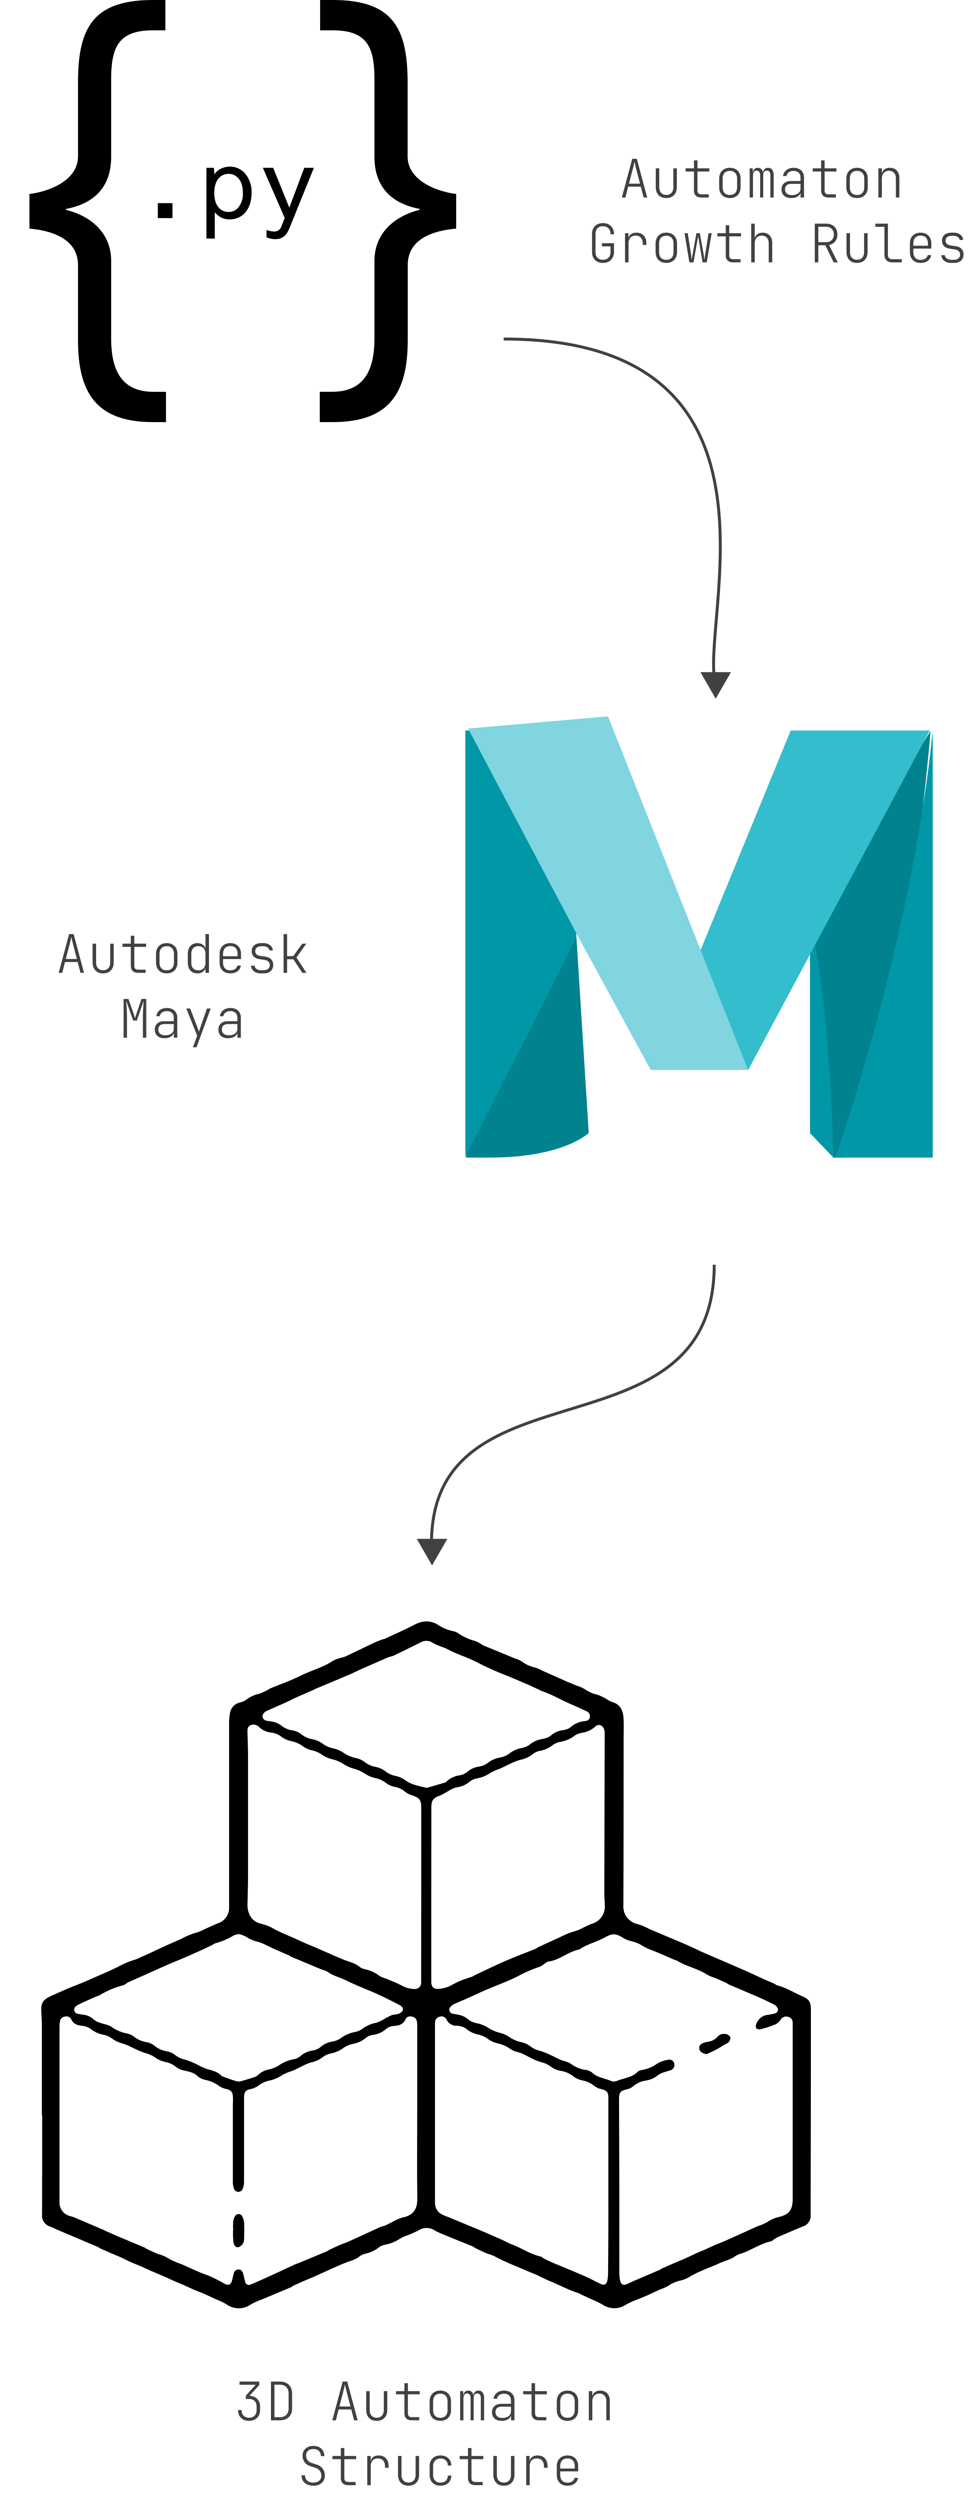 <svg width="329" height="848" viewBox="0 0 329 848" fill="none" xmlns="http://www.w3.org/2000/svg">
<path d="M286.924 294.015V392.657H282.957L275.022 384.389V313.74L286.924 294.015Z" fill="#0097A7"/>
<path d="M315.955 247.965C315.955 247.965 307.713 351.319 287.029 392.657H282.901C282.901 392.657 282.403 351.319 276.698 320.311L274.637 313.74L287.029 294.015L315.955 247.965ZM187.333 313.284H195.688V317.457L199.893 384.298C199.893 384.298 191.51 392.657 166.46 392.657H158.105L187.333 313.284Z" fill="#00838F"/>
<path d="M283.615 392.657C283.615 392.657 309.444 319.792 316.677 247.965V392.657H283.615ZM158 247.797V392.488L195.687 318.081V247.797H158Z" fill="#0097A7"/>
<path d="M254.059 362.889L315.682 247.797H268.462L221.187 362.889H254.059Z" fill="#33BDCD"/>
<path d="M158.932 247.137L206.453 243L253.974 362.91H220.92L196.122 317.415L158.932 247.137Z" fill="#80D5E0"/>
<path d="M21.132 330H19.926L23.454 316.86H25.002L28.53 330H27.324L26.37 326.328H22.068L21.132 330ZM22.338 325.302H26.1L24.84 320.496C24.576 319.452 24.372 318.564 24.228 317.832C24.12 318.408 23.91 319.296 23.598 320.496L22.338 325.302ZM35.003 330.18C33.899 330.18 33.029 329.85 32.393 329.19C31.757 328.518 31.439 327.612 31.439 326.472V320.1H32.627V326.472C32.627 327.3 32.837 327.948 33.257 328.416C33.677 328.884 34.259 329.118 35.003 329.118C35.759 329.118 36.347 328.89 36.767 328.434C37.199 327.966 37.415 327.312 37.415 326.472V320.1H38.603V326.472C38.603 327.612 38.279 328.518 37.631 329.19C36.983 329.85 36.107 330.18 35.003 330.18ZM46.894 330C46.102 330 45.49 329.796 45.058 329.388C44.626 328.968 44.41 328.374 44.41 327.606V321.18H41.566V320.1H44.41V317.4H45.598V320.1H49.612V321.18H45.598V327.606C45.598 328.482 46.03 328.92 46.894 328.92H49.432V330H46.894ZM56.607 330.18C55.503 330.18 54.621 329.85 53.961 329.19C53.301 328.53 52.971 327.636 52.971 326.508V323.592C52.971 322.464 53.301 321.57 53.961 320.91C54.621 320.25 55.503 319.92 56.607 319.92C57.711 319.92 58.593 320.25 59.253 320.91C59.913 321.57 60.243 322.464 60.243 323.592V326.508C60.243 327.636 59.913 328.53 59.253 329.19C58.593 329.85 57.711 330.18 56.607 330.18ZM56.607 329.136C57.387 329.136 57.987 328.908 58.407 328.452C58.839 327.996 59.055 327.348 59.055 326.508V323.592C59.055 322.752 58.839 322.104 58.407 321.648C57.987 321.192 57.387 320.964 56.607 320.964C55.827 320.964 55.221 321.192 54.789 321.648C54.369 322.104 54.159 322.752 54.159 323.592V326.508C54.159 327.348 54.369 327.996 54.789 328.452C55.221 328.908 55.827 329.136 56.607 329.136ZM69.758 316.86H70.946V330H69.758V328.434H69.74C69.572 328.974 69.248 329.4 68.768 329.712C68.288 330.024 67.706 330.18 67.022 330.18C66.038 330.18 65.246 329.856 64.646 329.208C64.058 328.548 63.764 327.666 63.764 326.562V323.556C63.764 322.452 64.058 321.57 64.646 320.91C65.234 320.25 66.026 319.92 67.022 319.92C67.706 319.92 68.288 320.076 68.768 320.388C69.248 320.7 69.572 321.126 69.74 321.666H69.776L69.758 319.632V316.86ZM67.364 329.154C68.108 329.154 68.69 328.926 69.11 328.47C69.542 328.002 69.758 327.354 69.758 326.526V323.592C69.758 322.764 69.548 322.116 69.128 321.648C68.708 321.18 68.114 320.946 67.346 320.946C66.602 320.946 66.014 321.18 65.582 321.648C65.162 322.104 64.952 322.752 64.952 323.592V326.526C64.952 327.354 65.162 328.002 65.582 328.47C66.014 328.926 66.608 329.154 67.364 329.154ZM81.829 325.32H75.727V326.508C75.727 327.348 75.943 328.002 76.375 328.47C76.807 328.926 77.419 329.154 78.211 329.154C78.847 329.154 79.369 329.016 79.777 328.74C80.197 328.452 80.473 328.05 80.605 327.534H81.793C81.649 328.35 81.259 328.998 80.623 329.478C79.987 329.946 79.183 330.18 78.211 330.18C77.083 330.18 76.189 329.85 75.529 329.19C74.881 328.518 74.557 327.624 74.557 326.508V323.592C74.557 322.476 74.881 321.588 75.529 320.928C76.189 320.256 77.083 319.92 78.211 319.92C79.327 319.92 80.209 320.256 80.857 320.928C81.505 321.588 81.829 322.476 81.829 323.592V325.32ZM75.727 324.366H80.659V323.592C80.659 322.752 80.449 322.098 80.029 321.63C79.609 321.162 79.003 320.928 78.211 320.928C77.407 320.928 76.789 321.162 76.357 321.63C75.937 322.098 75.727 322.752 75.727 323.592V324.366ZM88.518 330.18C87.582 330.18 86.814 329.94 86.214 329.46C85.626 328.98 85.29 328.35 85.206 327.57H86.394C86.478 328.026 86.712 328.398 87.096 328.686C87.48 328.974 87.954 329.118 88.518 329.118H89.544C90.18 329.118 90.678 328.962 91.038 328.65C91.41 328.338 91.596 327.924 91.596 327.408C91.596 326.928 91.446 326.532 91.146 326.22C90.846 325.908 90.432 325.71 89.904 325.626L88.212 325.374C86.376 325.098 85.458 324.192 85.458 322.656C85.458 321.804 85.74 321.138 86.304 320.658C86.88 320.166 87.678 319.92 88.698 319.92H89.418C90.33 319.92 91.074 320.142 91.65 320.586C92.226 321.03 92.562 321.63 92.658 322.386H91.47C91.398 321.966 91.176 321.63 90.804 321.378C90.444 321.114 89.982 320.982 89.418 320.982H88.698C88.05 320.982 87.546 321.132 87.186 321.432C86.838 321.72 86.664 322.128 86.664 322.656C86.664 323.112 86.808 323.472 87.096 323.736C87.384 323.988 87.816 324.162 88.392 324.258L90.048 324.492C90.936 324.624 91.608 324.93 92.064 325.41C92.532 325.89 92.766 326.52 92.766 327.3C92.766 328.188 92.484 328.89 91.92 329.406C91.356 329.922 90.564 330.18 89.544 330.18H88.518ZM97.475 330H96.287V316.86H97.475V324.33H99.581L102.605 320.1H103.991L100.661 324.798L104.045 330H102.641L99.599 325.392H97.475V330ZM41.962 352V338.86H43.618L45.274 343.576L45.85 345.376C46.042 344.74 46.234 344.14 46.426 343.576L48.028 338.86H49.666V352H48.514V345.34C48.514 343.612 48.604 341.65 48.784 339.454L46.462 346.186H45.202L42.844 339.454C43.024 341.602 43.114 343.564 43.114 345.34V352H41.962ZM56.661 341.92C57.753 341.92 58.611 342.22 59.235 342.82C59.871 343.408 60.189 344.212 60.189 345.232V352H59.019V350.38C58.863 350.932 58.503 351.37 57.939 351.694C57.375 352.018 56.679 352.18 55.851 352.18C54.831 352.18 54.027 351.922 53.439 351.406C52.851 350.878 52.557 350.17 52.557 349.282C52.557 348.394 52.839 347.692 53.403 347.176C53.979 346.66 54.759 346.402 55.743 346.402H59.001V345.25C59.001 344.53 58.791 343.972 58.371 343.576C57.963 343.18 57.387 342.982 56.643 342.982C55.983 342.982 55.437 343.138 55.005 343.45C54.573 343.762 54.321 344.182 54.249 344.71H53.061C53.193 343.858 53.577 343.18 54.213 342.676C54.861 342.172 55.677 341.92 56.661 341.92ZM56.067 351.19C56.955 351.19 57.663 350.992 58.191 350.596C58.731 350.2 59.001 349.672 59.001 349.012V347.374H55.743C55.119 347.374 54.627 347.542 54.267 347.878C53.919 348.202 53.745 348.652 53.745 349.228C53.745 349.828 53.955 350.308 54.375 350.668C54.795 351.016 55.359 351.19 56.067 351.19ZM65.492 355.24L66.95 351.334L63.26 342.1H64.574L66.968 348.328C67.148 348.82 67.34 349.366 67.544 349.966C67.736 349.354 67.916 348.808 68.084 348.328L70.262 342.1H71.54L66.734 355.24H65.492ZM78.247 341.92C79.339 341.92 80.197 342.22 80.821 342.82C81.457 343.408 81.775 344.212 81.775 345.232V352H80.605V350.38C80.449 350.932 80.089 351.37 79.525 351.694C78.961 352.018 78.265 352.18 77.437 352.18C76.417 352.18 75.613 351.922 75.025 351.406C74.437 350.878 74.143 350.17 74.143 349.282C74.143 348.394 74.425 347.692 74.989 347.176C75.565 346.66 76.345 346.402 77.329 346.402H80.587V345.25C80.587 344.53 80.377 343.972 79.957 343.576C79.549 343.18 78.973 342.982 78.229 342.982C77.569 342.982 77.023 343.138 76.591 343.45C76.159 343.762 75.907 344.182 75.835 344.71H74.647C74.779 343.858 75.163 343.18 75.799 342.676C76.447 342.172 77.263 341.92 78.247 341.92ZM77.653 351.19C78.541 351.19 79.249 350.992 79.777 350.596C80.317 350.2 80.587 349.672 80.587 349.012V347.374H77.329C76.705 347.374 76.213 347.542 75.853 347.878C75.505 348.202 75.331 348.652 75.331 349.228C75.331 349.828 75.541 350.308 75.961 350.668C76.381 351.016 76.945 351.19 77.653 351.19Z" fill="#414042"/>
<path d="M14.215 717.603C14.215 707.425 14.215 697.243 14.215 687.057C14.215 685.563 14.116 684.057 14.028 682.551C13.831 679.253 14.633 678.253 17.654 676.912C20.433 675.67 23.147 674.439 26.047 673.329C28.124 672.527 30.189 671.625 32.222 670.713C34.793 669.559 37.397 668.515 39.912 667.251C41.866 666.155 43.937 665.284 46.087 664.657C46.633 664.472 47.162 664.24 47.669 663.964C49.35 663.206 51.042 662.491 52.69 661.678C55.579 660.271 58.545 659.029 61.479 657.71C63.188 656.784 64.993 656.047 66.862 655.512C67.471 655.334 68.06 655.095 68.62 654.797C70.411 654.006 72.158 653.137 73.97 652.412C75.111 652.046 76.1 651.318 76.788 650.338C77.476 649.357 77.826 648.179 77.783 646.982C77.783 644.091 77.783 641.2 77.783 638.31C77.783 620.196 77.783 602.085 77.783 583.978C77.796 583.059 77.891 582.143 78.068 581.241C78.184 580.313 78.593 579.446 79.235 578.766C79.877 578.086 80.719 577.628 81.639 577.46C82.375 577.307 83.066 576.987 83.66 576.526C84.903 575.578 86.34 574.917 87.868 574.591C88.944 574.21 89.987 573.743 90.988 573.195C91.241 573.075 91.461 572.855 91.725 572.745C95.229 571.294 98.833 570.063 102.216 568.348C105.6 566.633 109.544 565.677 112.829 563.501C113.522 563.097 114.259 562.776 115.027 562.545C115.73 562.292 116.51 562.226 117.224 561.918C120.355 560.456 123.442 558.928 126.563 557.455C127.551 556.983 128.573 556.587 129.584 556.191C129.902 556.059 130.276 556.059 130.584 555.917C133.967 554.345 137.384 552.861 140.691 551.135C143.449 549.695 146.184 549.53 148.733 551.19C150.228 552.179 151.893 552.884 153.644 553.268C154.272 553.358 154.875 553.579 155.413 553.916C157.214 555.18 159.227 556.11 161.357 556.664C161.955 556.888 162.529 557.172 163.07 557.51C163.422 557.697 163.73 557.994 164.092 558.148C167.707 559.643 171.321 561.116 174.936 562.6C175.709 562.82 176.448 563.145 177.133 563.567C178.464 564.593 180.013 565.3 181.66 565.633C182.582 565.952 183.478 566.342 184.34 566.798L188.416 568.612C189.778 569.216 191.141 569.832 192.503 570.426C193.668 570.92 194.843 571.393 196.008 571.876C196.892 572.138 197.74 572.508 198.535 572.976C199.804 573.878 201.243 574.514 202.764 574.844C203.891 575.24 204.973 575.752 205.994 576.372C206.514 576.733 207.07 577.039 207.653 577.284C210.774 578.065 211.598 580.428 211.729 583.187C211.828 585.385 211.729 587.704 211.729 589.958C211.729 608.764 211.729 627.56 211.652 646.367C211.556 647.845 212.007 649.307 212.918 650.475C213.83 651.642 215.139 652.434 216.596 652.698C218.008 653.148 219.373 653.733 220.672 654.445L231.11 658.842C232.208 659.293 233.219 659.743 234.263 660.216C235.306 660.689 236.636 661.315 237.833 661.898C239.196 662.502 240.569 663.085 241.942 663.678L252.676 668.306C253.577 668.701 254.467 669.097 255.346 669.504C256.543 670.053 257.719 670.603 258.927 671.175C260.136 671.746 261.553 672.274 262.86 672.889C263.234 673.043 263.541 673.384 263.959 673.483C266.848 674.197 269.331 675.813 272.023 676.989C274.715 678.165 275.319 678.825 275.319 681.924C275.319 702.742 275.293 723.568 275.242 744.401C275.242 746.709 275.242 749.028 275.242 751.336C275.31 752.204 275.077 753.069 274.583 753.786C274.089 754.502 273.363 755.027 272.528 755.271C269.749 756.371 267.035 757.591 264.256 758.778C263.788 759.002 263.336 759.259 262.904 759.547C262.509 759.8 262.157 760.207 261.74 760.295C258.202 761.042 255.247 763.196 251.852 764.372C251.076 764.564 250.335 764.876 249.655 765.296C248.051 766.549 246.073 766.857 244.337 767.681C240.909 769.297 237.24 770.374 234.01 772.407C233.064 772.955 232.042 773.359 230.978 773.605C229.51 773.92 228.12 774.525 226.891 775.386C225.94 775.919 224.939 776.357 223.902 776.694C222.65 777.255 221.419 777.881 220.167 778.442C218.915 779.002 217.97 779.365 216.871 779.827C215.41 780.337 213.992 780.962 212.63 781.695C211.437 782.529 210.016 782.977 208.56 782.977C207.104 782.977 205.683 782.529 204.489 781.695C203.178 780.973 201.824 780.33 200.435 779.772L196.997 778.167C196.855 778.064 196.704 777.976 196.546 777.903C193.008 776.804 189.8 775.034 186.406 773.649C185.186 773.155 184.033 772.55 182.835 771.968C181.638 771.385 180.638 771.055 179.539 770.572C175.705 768.89 171.761 767.461 168.069 765.439C167.07 764.9 165.872 764.647 164.861 764.208C163.85 763.768 162.576 763.163 161.444 762.614C161.082 762.438 160.785 762.119 160.423 761.976C157.127 760.646 153.908 759.349 150.667 758.019C149.593 757.608 148.55 757.12 147.547 756.557C146.742 756.035 145.803 755.757 144.844 755.757C143.885 755.757 142.946 756.035 142.141 756.557C140.912 757.184 139.651 757.746 138.362 758.239C137.537 758.5 136.742 758.846 135.989 759.272C134.367 760.38 132.528 761.13 130.595 761.471C129.912 761.593 129.268 761.876 128.716 762.295C127.341 763.371 125.741 764.122 124.036 764.493C123.302 764.661 122.613 764.983 122.014 765.439C120.63 766.604 118.927 766.911 117.323 767.549C113.697 768.989 110.182 770.704 106.622 772.286C105.523 772.759 104.491 773.155 103.447 773.616C102.184 774.166 100.931 774.716 99.69 775.298C99.382 775.441 99.129 775.727 98.822 775.859L89.132 779.915C87.778 780.387 86.466 780.971 85.21 781.662C83.978 782.547 82.497 783.015 80.982 783C79.466 782.984 77.995 782.484 76.783 781.574C75.683 780.95 74.537 780.41 73.355 779.959C72.048 779.354 70.751 778.727 69.433 778.156C68.334 777.65 67.082 777.233 65.928 776.738C64.775 776.243 63.336 775.54 62.028 774.957C61.028 774.518 60.007 774.144 59.007 773.704C58.007 773.265 56.722 772.605 55.568 772.143C54.414 771.682 53.03 771.044 51.767 770.528C50.503 770.011 49.163 769.33 47.856 768.758C46.757 768.285 45.603 767.868 44.505 767.384C43.406 766.9 42.143 766.219 40.934 765.68C39.945 765.23 38.923 764.856 37.924 764.416C36.562 763.823 35.21 763.218 33.859 762.603C33.65 762.504 33.485 762.306 33.276 762.218L23.916 758.25C22.543 757.668 21.158 757.096 19.785 756.502C18.884 756.118 18.016 755.634 17.093 755.304C16.222 755.064 15.462 754.525 14.946 753.782C14.43 753.039 14.191 752.139 14.27 751.237C14.325 745.863 14.27 740.477 14.325 735.102V717.603H14.215ZM141.658 716.944V687.266C141.676 686.688 141.628 686.108 141.515 685.541C141.427 685.141 141.213 684.78 140.904 684.511C140.596 684.241 140.209 684.079 139.801 684.046C138.944 683.925 138.131 683.991 137.736 684.903C136.978 686.629 135.604 687.101 133.825 687.222C132.851 687.243 131.912 687.588 131.155 688.201C129.902 689.322 128.339 690.039 126.672 690.256C125.816 690.353 125.001 690.676 124.31 691.19C123.037 692.288 121.493 693.024 119.839 693.323C118.763 693.514 117.738 693.926 116.829 694.532C115.502 695.556 113.95 696.249 112.302 696.554C111.354 696.752 110.459 697.15 109.676 697.719C108.453 698.688 107.013 699.344 105.479 699.632C104.402 699.981 103.361 700.434 102.37 700.984C101.349 701.467 100.349 702.017 99.316 702.457C98.17 702.767 97.064 703.21 96.02 703.776C94.586 704.772 92.964 705.464 91.252 705.809C90.19 706.043 89.18 706.471 88.275 707.073C87.299 707.887 86.136 708.446 84.891 708.7C83.474 708.931 82.979 709.601 82.858 711.085C82.858 711.547 82.858 712.008 82.858 712.47C82.858 721.67 82.858 730.87 82.858 740.059C82.89 740.867 82.736 741.672 82.408 742.411C82.306 742.735 82.103 743.017 81.827 743.214C81.551 743.411 81.218 743.513 80.879 743.505C80.54 743.496 80.213 743.377 79.948 743.166C79.683 742.955 79.493 742.663 79.409 742.334C79.13 741.514 79.011 740.649 79.057 739.784C79.057 731.288 79.057 722.78 79.057 714.284C79.057 713.185 79.145 712.085 79.057 710.986C78.936 709.535 78.354 709.008 76.948 708.634C76.098 708.488 75.287 708.17 74.564 707.7C73.176 706.657 71.579 705.926 69.883 705.556C68.919 705.39 68.01 704.99 67.236 704.391C65.906 703.028 64.28 702.742 62.577 702.369C61.512 702.162 60.511 701.706 59.655 701.039C58.71 700.287 57.605 699.764 56.425 699.511C55.189 699.28 54.009 698.81 52.953 698.126C51.843 697.309 50.58 696.722 49.24 696.4C47.938 695.957 46.668 695.424 45.439 694.807C44.329 694.232 43.184 693.73 42.011 693.301C40.548 692.961 39.169 692.329 37.957 691.443C37.13 690.833 36.176 690.416 35.166 690.223C33.63 689.959 32.185 689.316 30.958 688.354C30.093 687.705 29.068 687.303 27.992 687.189C26.333 687.002 24.949 686.673 24.202 684.991C24.011 684.596 23.682 684.284 23.277 684.114C22.873 683.944 22.42 683.928 22.004 684.068C21.597 684.109 21.215 684.285 20.919 684.568C20.623 684.851 20.429 685.224 20.367 685.629C20.253 686.252 20.198 686.885 20.203 687.519C20.203 705.978 20.203 724.433 20.203 742.884V747.05C20.179 748.103 20.509 749.134 21.141 749.977C21.772 750.82 22.668 751.426 23.685 751.699C24.114 751.853 24.586 751.908 25.015 752.084C28.497 753.557 31.98 755.052 35.463 756.535C35.573 756.535 35.65 756.678 35.76 756.722C37.012 757.283 38.264 757.821 39.539 758.393L49.207 762.46C49.416 762.548 49.58 762.746 49.778 762.845C51.02 763.416 52.261 764.021 53.525 764.537C54.526 764.795 55.495 765.164 56.414 765.636C58.033 766.627 59.762 767.423 61.567 768.011C64.522 769.275 67.368 770.759 70.444 771.781C72.469 772.621 74.433 773.602 76.322 774.716C77.607 775.364 78.365 775.001 78.772 773.616C79.002 772.836 79.09 772.023 79.332 771.253C79.398 770.846 79.612 770.477 79.931 770.215C80.251 769.954 80.655 769.819 81.068 769.835C81.98 769.835 82.342 770.539 82.562 771.286C82.781 772.034 82.968 773.089 83.232 773.979C83.259 774.184 83.335 774.379 83.454 774.548C83.573 774.716 83.731 774.854 83.915 774.948C84.099 775.042 84.302 775.09 84.509 775.088C84.715 775.086 84.918 775.033 85.1 774.935C87.022 774.144 88.923 773.298 90.802 772.44C94.097 770.956 97.273 769.44 100.514 767.945C100.667 767.879 100.854 767.868 101.008 767.802C104.363 766.432 107.706 765.047 111.039 763.647C111.247 763.57 111.401 763.361 111.61 763.262C112.851 762.68 114.082 762.086 115.345 761.537C116.444 761.064 117.609 760.701 118.707 760.207C122.212 758.613 125.695 756.986 129.21 755.392C129.617 755.205 130.122 755.205 130.54 755.019C131.429 754.634 132.297 754.161 133.176 753.744C134.259 753.102 135.413 752.589 136.615 752.216C140.01 751.567 141.735 749.721 141.68 745.775C141.559 736.146 141.647 726.539 141.647 716.944H141.658ZM210.279 741.708C210.279 751.358 210.279 761.016 210.279 770.682C210.256 771.607 210.334 772.532 210.51 773.441C210.873 775.067 211.674 775.386 213.169 774.672C213.949 774.287 214.74 773.935 215.531 773.572L224.078 769.923C224.342 769.802 224.551 769.571 224.814 769.462C226.221 768.824 227.649 768.208 229.066 767.604C230.165 767.131 231.263 766.703 232.362 766.219C233.461 765.735 234.746 765.12 235.944 764.548C237.141 763.977 238.064 763.658 239.108 763.196C240.415 762.614 241.7 761.987 243.008 761.427C244.107 760.965 245.205 760.591 246.194 760.13C249.863 758.492 253.522 756.832 257.18 755.183C258.274 754.834 259.333 754.385 260.344 753.842C261.624 752.955 263.064 752.328 264.585 751.996C267.881 751.193 269.09 749.622 269.134 746.192C269.134 743.939 269.134 741.686 269.134 739.443V692.949C269.134 690.751 269.134 688.453 269.134 686.2C269.17 685.7 269.015 685.204 268.701 684.813C268.388 684.422 267.938 684.163 267.442 684.09C266.968 683.974 266.469 684.018 266.023 684.218C265.577 684.417 265.211 684.758 264.981 685.189C264.511 685.889 263.852 686.442 263.08 686.783C261.541 687.399 259.963 687.913 258.356 688.321C258.092 688.392 257.816 688.405 257.547 688.36C257.278 688.314 257.022 688.211 256.796 688.058C256.682 687.813 256.623 687.547 256.623 687.277C256.623 687.008 256.682 686.741 256.796 686.497C257.101 685.677 257.626 684.957 258.315 684.418C259.003 683.879 259.827 683.541 260.696 683.441C261.5 683.366 262.295 683.211 263.069 682.98C263.301 682.935 263.517 682.829 263.694 682.672C263.87 682.515 264.001 682.313 264.072 682.087C264.143 681.862 264.152 681.621 264.097 681.391C264.042 681.161 263.926 680.951 263.761 680.781C263.529 680.45 263.224 680.176 262.871 679.979C261.059 679.089 259.235 678.209 257.378 677.396C254.082 675.967 250.786 674.593 247.49 673.186C247.172 673.054 246.919 672.79 246.6 672.636C245.403 672.087 244.205 671.537 242.997 671.021C242.008 670.718 241.049 670.328 240.129 669.856C236.888 667.712 232.966 667.064 229.703 664.997C229.487 664.926 229.267 664.867 229.044 664.821L224.935 663.019C223.837 662.568 222.815 662.139 221.76 661.7C220.562 661.298 219.406 660.779 218.31 660.15C217.168 659.376 215.889 658.824 214.542 658.523C213.475 658.301 212.453 657.9 211.521 657.336C209.071 655.753 207.785 655.819 205.291 657.226C202.556 658.776 199.37 659.425 196.755 661.271C192.954 661.931 190.064 664.92 186.175 665.382C185.659 665.448 185.186 665.954 184.692 666.25C184.249 666.62 183.757 666.927 183.231 667.163C180.601 668.017 178.058 669.121 175.639 670.46C173.716 671.427 171.673 672.285 169.673 673.076C166.564 674.307 163.499 675.604 160.478 677.044C158.456 678 156.347 678.825 154.303 679.748C153.827 679.963 153.401 680.273 153.051 680.66C152.844 680.825 152.69 681.047 152.609 681.299C152.527 681.551 152.521 681.821 152.591 682.076C152.661 682.331 152.804 682.56 153.003 682.734C153.202 682.908 153.448 683.021 153.71 683.057C154.534 683.298 155.446 683.287 156.259 683.562C157.132 683.812 157.952 684.222 158.676 684.771C159.496 685.488 160.481 685.99 161.543 686.233C162.958 686.483 164.317 686.985 165.553 687.717C166.79 688.558 168.166 689.172 169.618 689.531C170.736 689.784 171.8 690.234 172.76 690.861C174.02 691.78 175.463 692.418 176.99 692.729C178.105 692.966 179.154 693.442 180.066 694.125C181.011 694.87 182.111 695.393 183.286 695.653C184.539 696.03 185.759 696.512 186.933 697.093C188.032 697.576 189.053 698.192 190.152 698.643C191.416 699.181 192.921 699.368 193.964 700.17C195.316 701.154 196.876 701.813 198.524 702.094C199.386 702.166 200.215 702.462 200.93 702.951C202.775 704.809 205.324 704.919 207.522 705.908C208.108 706.138 208.759 706.138 209.345 705.908C211.74 704.886 214.553 704.809 216.531 702.753C217.014 702.237 218.025 702.193 218.805 701.995C220.319 701.64 221.749 700.99 223.013 700.083C224.179 699.359 225.486 698.891 226.847 698.709C227.074 698.645 227.312 698.631 227.545 698.666C227.778 698.701 228.001 698.786 228.199 698.913C228.398 699.041 228.566 699.209 228.695 699.407C228.824 699.605 228.909 699.827 228.945 700.061C229.053 700.526 228.975 701.016 228.729 701.426C228.484 701.836 228.088 702.134 227.627 702.259C226.99 702.512 226.297 702.633 225.649 702.874C224.815 703.113 224.025 703.484 223.309 703.974C222.194 704.906 220.845 705.514 219.409 705.732C217.738 705.949 216.168 706.652 214.894 707.755C214.311 708.223 213.626 708.547 212.894 708.7C210.565 709.283 210.18 709.722 210.18 712.14L210.279 741.708ZM206.555 741.895V717.251C206.555 715.405 206.555 713.547 206.555 711.701C206.555 709.645 206.049 709.129 204.039 708.612C203.238 708.463 202.484 708.124 201.842 707.623C200.683 706.661 199.299 706.007 197.821 705.721C196.747 705.513 195.73 705.082 194.832 704.457C193.494 703.351 191.873 702.643 190.152 702.413C189.032 702.198 187.974 701.736 187.054 701.061C186.057 700.286 184.896 699.752 183.659 699.5C182.411 699.115 181.204 698.607 180.055 697.983C179.078 697.532 178.155 696.972 177.166 696.554C175.947 696.06 174.485 695.928 173.486 695.158C172.13 694.182 170.59 693.49 168.959 693.125C167.893 692.906 166.881 692.476 165.982 691.861C164.847 690.978 163.523 690.368 162.115 690.08C160.929 689.819 159.808 689.322 158.819 688.618C157.835 687.716 156.56 687.197 155.226 687.156C154.499 687.217 153.771 687.059 153.135 686.702C152.499 686.346 151.984 685.807 151.656 685.156C151.478 684.717 151.143 684.361 150.716 684.157C150.289 683.953 149.801 683.918 149.348 684.057C148.861 684.156 148.426 684.427 148.121 684.82C147.817 685.214 147.664 685.703 147.689 686.2C147.689 686.541 147.689 686.893 147.689 687.244C147.689 704.655 147.689 722.066 147.689 739.476C147.689 742.026 147.689 744.566 147.689 747.116C147.654 747.872 147.818 748.625 148.165 749.298C148.512 749.972 149.03 750.542 149.667 750.952C150.417 751.375 151.209 751.722 152.029 751.985L162.653 756.382C164.356 757.096 166.037 757.821 167.729 758.58C168.674 758.987 169.629 759.393 170.563 759.822C171.662 760.35 172.826 760.987 174.002 761.416C177.232 762.614 180.077 764.713 183.505 765.417C183.934 765.505 184.263 765.933 184.681 766.142C185.714 766.648 186.746 767.142 187.801 767.593C191.405 769.11 195.03 770.572 198.612 772.132C200.402 772.924 202.116 773.902 203.896 774.727C205.138 775.309 205.885 774.946 206.203 773.627C206.392 772.665 206.477 771.684 206.456 770.704C206.558 761.112 206.588 751.509 206.544 741.895H206.555ZM143.02 642.256C143.02 632.539 143.02 622.823 143.02 613.106C143.02 610.6 142.394 609.808 139.922 609.006C139.04 608.761 138.218 608.338 137.505 607.764C136.593 606.967 135.486 606.424 134.297 606.192C133.17 605.998 132.1 605.555 131.166 604.895C130.086 604.036 128.823 603.437 127.474 603.148C126.242 602.885 125.067 602.405 124.003 601.73C122.861 600.953 121.599 600.37 120.267 600.004C118.996 599.658 117.782 599.129 116.664 598.432C115.571 597.688 114.354 597.145 113.071 596.827C111.785 596.552 110.563 596.038 109.468 595.311C108.443 594.579 107.286 594.053 106.062 593.761C104.936 593.543 103.869 593.09 102.931 592.431C101.737 591.527 100.355 590.903 98.888 590.606C97.76 590.393 96.692 589.94 95.757 589.276C94.773 588.477 93.6 587.947 92.351 587.737C90.707 587.637 89.15 586.96 87.956 585.825C87.579 585.423 87.086 585.15 86.545 585.046C86.005 584.941 85.445 585.01 84.946 585.242C83.979 585.803 83.99 586.748 84.023 587.693C84.089 590.397 84.221 593.112 84.221 595.827C84.221 609.186 84.221 622.548 84.221 635.914C84.221 639.321 84.1 642.728 84.023 646.136C84.023 648.741 85.122 651.884 88.857 652.599C90.473 653.014 92.017 653.67 93.438 654.544C96.185 655.962 99.096 657.017 101.898 658.369C103.886 659.326 105.985 660.095 108.017 660.996C110.962 662.282 113.895 663.623 116.883 664.821C118.696 665.547 120.63 665.921 122.179 667.251C122.591 667.573 123.073 667.795 123.585 667.899C125.52 668.274 127.34 669.094 128.903 670.295C129.553 670.668 130.252 670.949 130.979 671.131C132.671 671.845 134.385 672.494 136.033 673.329C137.463 674.212 139.109 674.683 140.79 674.692C141.07 674.708 141.35 674.668 141.614 674.573C141.878 674.478 142.12 674.33 142.325 674.139C142.53 673.948 142.695 673.718 142.809 673.461C142.922 673.205 142.983 672.928 142.987 672.647C143.015 672.186 143.015 671.724 142.987 671.263L143.02 642.256ZM146.426 642.19V664.931C146.426 667.36 146.426 669.79 146.426 672.219C146.426 673.999 147.283 674.824 149.052 674.637C150.435 674.525 151.784 674.152 153.029 673.538C155.186 672.302 157.489 671.342 159.884 670.68C160.417 670.468 160.928 670.207 161.411 669.9C164.795 668.317 168.146 666.679 171.563 665.195C174.98 663.711 178.397 662.447 181.802 661.073C182.121 660.941 182.374 660.678 182.681 660.524L186.735 658.666L189.548 657.391C190.646 656.864 191.811 656.292 192.976 655.819C194.14 655.347 195.173 655.138 196.271 654.72C197.908 654.028 199.447 653.049 201.128 652.522C202.461 652.101 203.608 651.232 204.375 650.063C205.142 648.893 205.481 647.494 205.335 646.103C205.335 644.894 205.181 643.674 205.181 642.465C205.225 624.145 205.266 605.826 205.302 587.506C205.257 586.719 204.911 585.979 204.336 585.44C203.966 585.192 203.516 585.093 203.076 585.162C202.636 585.231 202.238 585.464 201.962 585.814C200.714 586.876 199.19 587.562 197.568 587.792C196.711 587.913 195.893 588.225 195.173 588.705C193.76 589.815 192.09 590.548 190.317 590.837C189.366 591.009 188.463 591.384 187.669 591.936C186.507 592.893 185.125 593.547 183.648 593.838C182.679 593.981 181.759 594.358 180.967 594.937C179.722 595.972 178.231 596.669 176.639 596.959C175.61 597.244 174.61 597.623 173.65 598.091C172.354 598.685 171.091 599.355 169.794 599.938C168.704 600.296 167.649 600.752 166.641 601.301C165.327 602.236 163.829 602.881 162.246 603.191C161.272 603.328 160.346 603.705 159.555 604.291C158.242 605.426 156.612 606.132 154.886 606.313C154.019 606.555 153.193 606.926 152.436 607.412C151.478 608.026 150.48 608.573 149.447 609.05C147.151 609.841 146.459 610.655 146.459 613.062L146.426 642.19ZM81.243 656.061C80.622 656.109 80.01 656.249 79.431 656.479C77.415 657.725 75.222 658.659 72.927 659.249C72.567 659.427 72.222 659.633 71.894 659.864C70.656 660.458 69.415 661.04 68.169 661.612C66.924 662.183 65.672 662.744 64.412 663.294C63.149 663.843 61.885 664.393 60.611 664.909C59.512 665.349 58.49 665.767 57.447 666.217C56.128 666.789 54.832 667.382 53.525 667.965C50.229 669.46 46.834 670.933 43.494 672.439C42.923 672.702 42.461 673.274 41.879 673.417C39.02 674.138 36.287 675.286 33.771 676.824C33.414 676.986 33.047 677.126 32.672 677.242C30.673 678.132 28.651 678.979 26.696 679.957C25.883 680.364 24.971 680.946 25.245 682.067C25.52 683.188 26.52 683.1 27.355 683.276C27.638 683.333 27.924 683.373 28.212 683.397C29.602 683.536 30.904 684.145 31.903 685.123C32.59 685.635 33.37 686.008 34.199 686.222C35.43 686.684 36.902 686.805 37.891 687.563C39.345 688.601 40.999 689.327 42.747 689.695C43.706 689.863 44.617 690.239 45.417 690.795C46.629 691.78 48.074 692.438 49.613 692.707C50.578 692.845 51.492 693.223 52.272 693.806C53.495 694.867 54.991 695.564 56.59 695.818C57.548 695.964 58.457 696.341 59.237 696.917C60.31 697.791 61.576 698.398 62.929 698.687C64.238 699.096 65.512 699.606 66.741 700.214C67.881 700.849 69.067 701.397 70.29 701.852C72.037 702.325 73.773 702.688 75.102 704.05C75.426 704.306 75.801 704.489 76.201 704.589C77.497 705.062 78.793 705.534 80.123 705.941C80.609 706.097 81.128 706.124 81.628 706.018C83.188 705.6 84.737 705.128 86.264 704.622C86.763 704.482 87.223 704.226 87.605 703.875C88.653 702.87 89.976 702.201 91.406 701.951C92.531 701.717 93.606 701.285 94.581 700.676C96.041 699.633 97.708 698.917 99.47 698.577C100.32 698.455 101.126 698.119 101.81 697.598C103.063 696.476 104.625 695.756 106.292 695.532C107.203 695.391 108.059 695.012 108.775 694.433C109.895 693.43 111.279 692.77 112.763 692.531C113.785 692.38 114.76 692.005 115.62 691.432C116.956 690.419 118.497 689.71 120.135 689.355C121.105 689.213 122.031 688.86 122.849 688.321C124.317 687.194 126.036 686.44 127.859 686.123C128.815 685.79 129.729 685.347 130.584 684.804C131.363 684.34 132.17 683.926 133.001 683.562C133.693 683.309 134.517 683.397 135.198 683.133C135.82 682.957 136.36 682.568 136.725 682.034C137.066 681.265 136.472 680.583 135.769 680.21C134.143 679.341 132.473 678.495 130.836 677.693C129.199 676.89 127.31 676.011 125.497 675.274C122.618 674.109 119.773 672.9 116.971 671.537C115.137 670.636 113.06 670.229 111.368 668.932C110.674 668.554 109.936 668.263 109.171 668.064L98.844 663.755C98.635 663.667 98.481 663.469 98.272 663.371C97.02 662.81 95.746 662.271 94.493 661.722C93.24 661.172 91.999 660.623 90.758 660.007C89.799 659.491 88.795 659.065 87.758 658.732C86.288 658.43 84.889 657.848 83.638 657.017C82.876 656.607 82.069 656.286 81.232 656.061H81.243ZM144.899 606.478C146.865 605.906 148.964 605.302 151.062 604.675C151.286 604.611 151.485 604.481 151.634 604.302C152.864 603.145 154.43 602.41 156.105 602.202C157.008 602.038 157.859 601.661 158.588 601.103C159.714 600.105 161.108 599.459 162.598 599.246C163.617 599.125 164.589 598.747 165.422 598.146C166.627 597.159 168.064 596.493 169.596 596.212C170.731 596.034 171.811 595.606 172.76 594.959C174.004 593.925 175.496 593.236 177.089 592.958C178.054 592.81 178.969 592.433 179.759 591.859C181.019 590.813 182.537 590.126 184.154 589.87C185.169 589.749 186.137 589.37 186.966 588.771C188.133 587.731 189.59 587.071 191.141 586.88C192.056 586.799 192.933 586.472 193.679 585.935C195.003 584.71 196.703 583.97 198.502 583.835C199.348 583.725 200.128 583.462 200.293 582.483C200.352 582.045 200.258 581.599 200.025 581.222C199.793 580.845 199.437 580.56 199.018 580.417C197.041 579.483 195.03 578.603 193.02 577.713C189.932 576.35 187.021 574.591 183.769 573.569C183.67 573.569 183.582 573.426 183.483 573.382C182.286 572.822 181.099 572.283 179.891 571.723C178.682 571.162 177.254 570.623 175.936 570.019C174.617 569.414 173.497 569.019 172.277 568.491C168.908 567.197 165.607 565.729 162.389 564.094C159.093 562.27 155.468 561.313 152.15 559.544C150.469 558.643 148.481 558.269 146.8 557.181C146.209 556.805 145.527 556.599 144.827 556.585C144.128 556.572 143.438 556.751 142.833 557.104C139.801 558.621 136.769 560.126 133.704 561.588C133.088 561.885 132.363 561.94 131.726 562.215C128.364 563.666 125.013 565.15 121.652 566.611L121.509 566.71C120.41 567.227 119.235 567.81 118.07 568.271C114.423 569.821 110.764 571.349 107.084 572.888C106.985 572.888 106.897 573.02 106.787 573.063L103.161 574.657C102.216 575.064 101.272 575.46 100.338 575.899C99.096 576.482 97.888 577.119 96.635 577.68C94.537 578.625 92.417 579.527 90.318 580.461C90.063 580.602 89.842 580.797 89.67 581.032C89.449 581.225 89.289 581.478 89.209 581.76C89.128 582.041 89.131 582.341 89.217 582.621C89.303 582.901 89.469 583.15 89.693 583.339C89.918 583.527 90.192 583.646 90.483 583.681C91.263 583.879 92.109 583.857 92.867 584.088C93.756 584.287 94.596 584.66 95.339 585.187C96.382 586.101 97.661 586.703 99.03 586.924C100.162 587.067 101.239 587.494 102.162 588.166C103.269 589.085 104.593 589.705 106.007 589.969C107.191 590.166 108.317 590.624 109.303 591.31C110.442 592.19 111.769 592.796 113.181 593.079C114.351 593.341 115.467 593.806 116.477 594.453C117.699 595.323 119.08 595.943 120.542 596.278C121.67 596.483 122.738 596.933 123.673 597.597C124.798 598.494 126.126 599.102 127.54 599.366C128.668 599.562 129.733 600.022 130.649 600.707C131.672 601.544 132.882 602.121 134.176 602.389C135.352 602.626 136.472 603.089 137.472 603.752C139.592 605.445 142.174 605.786 144.888 606.478H144.899Z" fill="black"/>
<path d="M79.168 756.689C79.112 755.653 79.112 754.615 79.168 753.579C79.234 752.898 79.468 752.245 79.849 751.677C79.98 751.466 80.165 751.294 80.386 751.18C80.607 751.066 80.855 751.014 81.103 751.03C81.351 751.046 81.591 751.128 81.795 751.27C82 751.411 82.162 751.605 82.266 751.831C82.633 752.544 82.843 753.327 82.881 754.128C82.98 755.854 82.936 757.591 82.881 759.316C82.91 759.891 82.789 760.463 82.529 760.976C82.173 761.59 81.608 762.054 80.936 762.284C80.046 762.438 79.453 761.658 79.31 760.811C79.186 759.845 79.116 758.873 79.102 757.899C79.102 757.492 79.102 757.085 79.102 756.689H79.168Z" fill="black"/>
<path d="M239.866 696.807C238.427 696.521 237.559 695.928 237.416 694.939C237.273 693.949 237.823 693.301 239.097 692.883C239.479 692.754 239.873 692.662 240.273 692.608C241.543 692.482 242.72 691.881 243.569 690.927C243.948 690.484 244.451 690.165 245.012 690.008C245.573 689.852 246.168 689.865 246.722 690.047C247.003 690.129 247.264 690.27 247.487 690.459C247.71 690.648 247.891 690.883 248.018 691.146C248.014 691.75 247.778 692.328 247.359 692.762C246.958 693.085 246.509 693.345 246.03 693.532C245.096 694.092 244.206 694.708 243.239 695.213C242.272 695.719 240.987 696.291 239.866 696.807Z" fill="black"/>
<path d="M84.692 812.702C85.796 812.726 86.672 813.068 87.32 813.728C87.98 814.376 88.31 815.24 88.31 816.32V817.508C88.31 818.612 87.968 819.5 87.284 820.172C86.6 820.844 85.694 821.18 84.566 821.18C83.426 821.18 82.514 820.85 81.83 820.19C81.158 819.518 80.822 818.624 80.822 817.508H82.01C82.01 818.312 82.238 818.948 82.694 819.416C83.15 819.884 83.774 820.118 84.566 820.118C85.358 820.118 85.982 819.884 86.438 819.416C86.894 818.948 87.122 818.312 87.122 817.508V816.32C87.122 815.516 86.894 814.892 86.438 814.448C85.994 813.992 85.37 813.764 84.566 813.764H83.468V812.63L86.816 808.94H81.308V807.86H88.022V809.048L84.692 812.702ZM91.993 821V807.86H95.071C95.887 807.86 96.607 808.022 97.231 808.346C97.855 808.67 98.335 809.132 98.671 809.732C99.007 810.332 99.175 811.028 99.175 811.82V817.04C99.175 817.832 99.007 818.528 98.671 819.128C98.335 819.728 97.855 820.19 97.231 820.514C96.607 820.838 95.887 821 95.071 821H91.993ZM95.071 819.938C95.959 819.938 96.667 819.68 97.195 819.164C97.723 818.636 97.987 817.928 97.987 817.04V811.82C97.987 810.944 97.723 810.242 97.195 809.714C96.667 809.186 95.959 808.922 95.071 808.922H93.181V819.938H95.071ZM114.029 821H112.823L116.351 807.86H117.899L121.427 821H120.221L119.267 817.328H114.965L114.029 821ZM115.235 816.302H118.997L117.737 811.496C117.473 810.452 117.269 809.564 117.125 808.832C117.017 809.408 116.807 810.296 116.495 811.496L115.235 816.302ZM127.9 821.18C126.796 821.18 125.926 820.85 125.29 820.19C124.654 819.518 124.336 818.612 124.336 817.472V811.1H125.524V817.472C125.524 818.3 125.734 818.948 126.154 819.416C126.574 819.884 127.156 820.118 127.9 820.118C128.656 820.118 129.244 819.89 129.664 819.434C130.096 818.966 130.312 818.312 130.312 817.472V811.1H131.5V817.472C131.5 818.612 131.176 819.518 130.528 820.19C129.88 820.85 129.004 821.18 127.9 821.18ZM139.791 821C138.999 821 138.387 820.796 137.955 820.388C137.523 819.968 137.307 819.374 137.307 818.606V812.18H134.463V811.1H137.307V808.4H138.495V811.1H142.509V812.18H138.495V818.606C138.495 819.482 138.927 819.92 139.791 819.92H142.329V821H139.791ZM149.504 821.18C148.4 821.18 147.518 820.85 146.858 820.19C146.198 819.53 145.868 818.636 145.868 817.508V814.592C145.868 813.464 146.198 812.57 146.858 811.91C147.518 811.25 148.4 810.92 149.504 810.92C150.608 810.92 151.49 811.25 152.15 811.91C152.81 812.57 153.14 813.464 153.14 814.592V817.508C153.14 818.636 152.81 819.53 152.15 820.19C151.49 820.85 150.608 821.18 149.504 821.18ZM149.504 820.136C150.284 820.136 150.884 819.908 151.304 819.452C151.736 818.996 151.952 818.348 151.952 817.508V814.592C151.952 813.752 151.736 813.104 151.304 812.648C150.884 812.192 150.284 811.964 149.504 811.964C148.724 811.964 148.118 812.192 147.686 812.648C147.266 813.104 147.056 813.752 147.056 814.592V817.508C147.056 818.348 147.266 818.996 147.686 819.452C148.118 819.908 148.724 820.136 149.504 820.136ZM162.456 810.92C163.056 810.92 163.524 811.136 163.86 811.568C164.196 812 164.364 812.588 164.364 813.332V821H163.248V813.386C163.248 812.918 163.14 812.552 162.924 812.288C162.72 812.012 162.432 811.874 162.06 811.874C161.676 811.874 161.37 812.012 161.142 812.288C160.926 812.564 160.818 812.93 160.818 813.386V821H159.774V813.386C159.774 812.918 159.666 812.552 159.45 812.288C159.246 812.012 158.958 811.874 158.586 811.874C158.214 811.874 157.92 812.012 157.704 812.288C157.488 812.552 157.368 812.918 157.344 813.386V821H156.228V811.1H157.272V812.378H157.362C157.422 811.922 157.596 811.568 157.884 811.316C158.172 811.052 158.544 810.92 159 810.92C159.444 810.92 159.81 811.046 160.098 811.298C160.398 811.55 160.608 811.91 160.728 812.378H160.8C160.86 811.922 161.034 811.568 161.322 811.316C161.61 811.052 161.988 810.92 162.456 810.92ZM171.143 810.92C172.235 810.92 173.093 811.22 173.717 811.82C174.353 812.408 174.671 813.212 174.671 814.232V821H173.501V819.38C173.345 819.932 172.985 820.37 172.421 820.694C171.857 821.018 171.161 821.18 170.333 821.18C169.313 821.18 168.509 820.922 167.921 820.406C167.333 819.878 167.039 819.17 167.039 818.282C167.039 817.394 167.321 816.692 167.885 816.176C168.461 815.66 169.241 815.402 170.225 815.402H173.483V814.25C173.483 813.53 173.273 812.972 172.853 812.576C172.445 812.18 171.869 811.982 171.125 811.982C170.465 811.982 169.919 812.138 169.487 812.45C169.055 812.762 168.803 813.182 168.731 813.71H167.543C167.675 812.858 168.059 812.18 168.695 811.676C169.343 811.172 170.159 810.92 171.143 810.92ZM170.549 820.19C171.437 820.19 172.145 819.992 172.673 819.596C173.213 819.2 173.483 818.672 173.483 818.012V816.374H170.225C169.601 816.374 169.109 816.542 168.749 816.878C168.401 817.202 168.227 817.652 168.227 818.228C168.227 818.828 168.437 819.308 168.857 819.668C169.277 820.016 169.841 820.19 170.549 820.19ZM182.962 821C182.17 821 181.558 820.796 181.126 820.388C180.694 819.968 180.478 819.374 180.478 818.606V812.18H177.634V811.1H180.478V808.4H181.666V811.1H185.68V812.18H181.666V818.606C181.666 819.482 182.098 819.92 182.962 819.92H185.5V821H182.962ZM192.675 821.18C191.571 821.18 190.689 820.85 190.029 820.19C189.369 819.53 189.039 818.636 189.039 817.508V814.592C189.039 813.464 189.369 812.57 190.029 811.91C190.689 811.25 191.571 810.92 192.675 810.92C193.779 810.92 194.661 811.25 195.321 811.91C195.981 812.57 196.311 813.464 196.311 814.592V817.508C196.311 818.636 195.981 819.53 195.321 820.19C194.661 820.85 193.779 821.18 192.675 821.18ZM192.675 820.136C193.455 820.136 194.055 819.908 194.475 819.452C194.907 818.996 195.123 818.348 195.123 817.508V814.592C195.123 813.752 194.907 813.104 194.475 812.648C194.055 812.192 193.455 811.964 192.675 811.964C191.895 811.964 191.289 812.192 190.857 812.648C190.437 813.104 190.227 813.752 190.227 814.592V817.508C190.227 818.348 190.437 818.996 190.857 819.452C191.289 819.908 191.895 820.136 192.675 820.136ZM203.81 810.92C204.794 810.92 205.58 811.232 206.168 811.856C206.756 812.48 207.05 813.32 207.05 814.376V821H205.862V814.52C205.862 813.716 205.652 813.086 205.232 812.63C204.812 812.162 204.242 811.928 203.522 811.928C202.778 811.928 202.19 812.168 201.758 812.648C201.326 813.116 201.11 813.764 201.11 814.592V821H199.922V811.1H201.11V812.882C201.242 812.258 201.542 811.778 202.01 811.442C202.478 811.094 203.078 810.92 203.81 810.92ZM106.422 843.18C105.186 843.18 104.202 842.862 103.47 842.226C102.75 841.59 102.384 840.726 102.372 839.634H103.56C103.56 840.39 103.812 840.996 104.316 841.452C104.832 841.896 105.528 842.118 106.404 842.118C107.244 842.118 107.904 841.908 108.384 841.488C108.864 841.068 109.104 840.486 109.104 839.742C109.104 839.118 108.924 838.572 108.564 838.104C108.216 837.636 107.736 837.306 107.124 837.114L105.504 836.61C104.628 836.346 103.944 835.902 103.452 835.278C102.972 834.642 102.732 833.892 102.732 833.028C102.732 832.008 103.068 831.198 103.74 830.598C104.412 829.986 105.312 829.68 106.44 829.68C107.556 829.68 108.444 829.998 109.104 830.634C109.776 831.258 110.118 832.098 110.13 833.154H108.942C108.942 832.41 108.714 831.822 108.258 831.39C107.802 830.958 107.19 830.742 106.422 830.742C105.642 830.742 105.03 830.94 104.586 831.336C104.142 831.72 103.92 832.254 103.92 832.938C103.92 833.538 104.088 834.066 104.424 834.522C104.76 834.966 105.228 835.284 105.828 835.476L107.448 835.98C108.336 836.256 109.032 836.724 109.536 837.384C110.04 838.044 110.292 838.812 110.292 839.688C110.292 840.756 109.938 841.608 109.23 842.244C108.534 842.868 107.598 843.18 106.422 843.18ZM118.205 843C117.413 843 116.801 842.796 116.369 842.388C115.937 841.968 115.721 841.374 115.721 840.606V834.18H112.877V833.1H115.721V830.4H116.909V833.1H120.923V834.18H116.909V840.606C116.909 841.482 117.341 841.92 118.205 841.92H120.743V843H118.205ZM128.53 832.92C129.586 832.92 130.42 833.244 131.032 833.892C131.644 834.54 131.95 835.422 131.95 836.538V837.096H130.708V836.592C130.708 835.752 130.498 835.098 130.078 834.63C129.658 834.162 129.064 833.928 128.296 833.928C127.54 833.928 126.946 834.162 126.514 834.63C126.094 835.098 125.884 835.752 125.884 836.592V843H124.696V833.1H125.866V834.666H125.884C126.064 834.102 126.376 833.67 126.82 833.37C127.276 833.07 127.846 832.92 128.53 832.92ZM138.693 843.18C137.589 843.18 136.719 842.85 136.083 842.19C135.447 841.518 135.129 840.612 135.129 839.472V833.1H136.317V839.472C136.317 840.3 136.527 840.948 136.947 841.416C137.367 841.884 137.949 842.118 138.693 842.118C139.449 842.118 140.037 841.89 140.457 841.434C140.889 840.966 141.105 840.312 141.105 839.472V833.1H142.293V839.472C142.293 840.612 141.969 841.518 141.321 842.19C140.673 842.85 139.797 843.18 138.693 843.18ZM149.558 843.18C148.418 843.18 147.518 842.85 146.858 842.19C146.198 841.53 145.868 840.636 145.868 839.508V836.592C145.868 835.464 146.198 834.57 146.858 833.91C147.53 833.25 148.43 832.92 149.558 832.92C150.662 832.92 151.544 833.232 152.204 833.856C152.876 834.468 153.218 835.296 153.23 836.34H152.042C152.03 835.596 151.802 835.014 151.358 834.594C150.926 834.174 150.326 833.964 149.558 833.964C148.778 833.964 148.166 834.198 147.722 834.666C147.278 835.134 147.056 835.776 147.056 836.592V839.508C147.056 840.324 147.278 840.966 147.722 841.434C148.166 841.902 148.778 842.136 149.558 842.136C150.326 842.136 150.926 841.926 151.358 841.506C151.802 841.086 152.03 840.504 152.042 839.76H153.23C153.218 840.804 152.876 841.638 152.204 842.262C151.544 842.874 150.662 843.18 149.558 843.18ZM161.376 843C160.584 843 159.972 842.796 159.54 842.388C159.108 841.968 158.892 841.374 158.892 840.606V834.18H156.048V833.1H158.892V830.4H160.08V833.1H164.094V834.18H160.08V840.606C160.08 841.482 160.512 841.92 161.376 841.92H163.914V843H161.376ZM171.071 843.18C169.967 843.18 169.097 842.85 168.461 842.19C167.825 841.518 167.507 840.612 167.507 839.472V833.1H168.695V839.472C168.695 840.3 168.905 840.948 169.325 841.416C169.745 841.884 170.327 842.118 171.071 842.118C171.827 842.118 172.415 841.89 172.835 841.434C173.267 840.966 173.483 840.312 173.483 839.472V833.1H174.671V839.472C174.671 840.612 174.347 841.518 173.699 842.19C173.051 842.85 172.175 843.18 171.071 843.18ZM182.494 832.92C183.55 832.92 184.384 833.244 184.996 833.892C185.608 834.54 185.914 835.422 185.914 836.538V837.096H184.672V836.592C184.672 835.752 184.462 835.098 184.042 834.63C183.622 834.162 183.028 833.928 182.26 833.928C181.504 833.928 180.91 834.162 180.478 834.63C180.058 835.098 179.848 835.752 179.848 836.592V843H178.66V833.1H179.83V834.666H179.848C180.028 834.102 180.34 833.67 180.784 833.37C181.24 833.07 181.81 832.92 182.494 832.92ZM196.311 838.32H190.209V839.508C190.209 840.348 190.425 841.002 190.857 841.47C191.289 841.926 191.901 842.154 192.693 842.154C193.329 842.154 193.851 842.016 194.259 841.74C194.679 841.452 194.955 841.05 195.087 840.534H196.275C196.131 841.35 195.741 841.998 195.105 842.478C194.469 842.946 193.665 843.18 192.693 843.18C191.565 843.18 190.671 842.85 190.011 842.19C189.363 841.518 189.039 840.624 189.039 839.508V836.592C189.039 835.476 189.363 834.588 190.011 833.928C190.671 833.256 191.565 832.92 192.693 832.92C193.809 832.92 194.691 833.256 195.339 833.928C195.987 834.588 196.311 835.476 196.311 836.592V838.32ZM190.209 837.366H195.141V836.592C195.141 835.752 194.931 835.098 194.511 834.63C194.091 834.162 193.485 833.928 192.693 833.928C191.889 833.928 191.271 834.162 190.839 834.63C190.419 835.098 190.209 835.752 190.209 836.592V837.366Z" fill="#414042"/>
<g filter="url(#filter0_d)">
<path d="M171 111C269.5 111 239.5 201 242.5 225.5" stroke="#414042"/>
</g>
<g filter="url(#filter1_d)">
<path d="M243 233L237.804 224L248.196 224L243 233Z" fill="#414042"/>
</g>
<g filter="url(#filter2_d)">
<path d="M242.501 425C242.5 492 146.5 456.5 146.5 519.5" stroke="#414042"/>
</g>
<g filter="url(#filter3_d)">
<path d="M146.696 527L141.5 518L151.892 518L146.696 527Z" fill="#414042"/>
</g>
<path d="M51.942 143.184C32.688 143.184 26.485 133.227 26.485 115.429V89.961C26.485 80.978 17.507 78.201 10 77.549V65.796C16.694 64.983 26.485 61.224 26.485 53.062V27.916C26.485 9.305 31.707 0 51.942 0H56.147V10.287H51.942C40.195 10.287 37.742 16.002 37.742 26.941V53.237C37.742 63.363 32.036 69.078 22.406 70.873V71.196C31.055 73.3 37.742 79.197 37.742 88.502V114.791C37.742 124.749 40.685 132.911 52.103 132.911H56.351V143.198L51.942 143.184Z" fill="black"/>
<path d="M138.433 89.961V115.43C138.433 133.227 132.23 143.184 112.977 143.184H108.568V132.897H112.773C124.198 132.897 127.135 124.735 127.135 114.777V88.488C127.135 79.183 133.828 73.307 142.477 71.182V70.859C132.847 69.064 127.135 63.349 127.135 53.223V26.941C127.135 16.002 124.689 10.287 112.942 10.287H108.694V0H112.942C133.177 0 138.398 9.305 138.398 27.916V53.062C138.398 61.224 148.211 64.983 154.883 65.796V77.549C147.405 78.201 138.433 80.817 138.433 89.961Z" fill="black"/>
<path d="M53.582 73.987V68.903H58.558V73.987H53.582Z" fill="black"/>
<path d="M82.817 72.57C81.511 73.787 79.785 74.451 78.001 74.422C77.025 74.444 76.056 74.236 75.175 73.815C74.293 73.393 73.523 72.77 72.927 71.995V80.915H70.088V56.919H72.612L72.808 59.17C73.789 57.459 76.109 56.512 78.023 56.512C78.934 56.504 79.837 56.678 80.68 57.025C81.523 57.372 82.287 57.884 82.929 58.532C84.635 60.414 85.531 62.893 85.424 65.432C85.41 68.363 84.534 70.922 82.817 72.57ZM80.714 60.25C80.296 59.831 79.797 59.501 79.248 59.282C78.698 59.062 78.109 58.957 77.518 58.974C76.459 58.97 75.438 59.365 74.658 60.081C73.257 61.33 72.745 63.349 72.745 65.467C72.745 67.585 73.249 69.576 74.658 70.817C75.44 71.527 76.462 71.913 77.518 71.897C78.103 71.917 78.686 71.817 79.231 71.602C79.776 71.388 80.272 71.063 80.686 70.649C81.937 69.223 82.576 67.361 82.466 65.467C82.48 63.483 82.004 61.526 80.728 60.25H80.714Z" fill="black"/>
<path d="M98.257 77.451C97.381 79.604 96.106 81.118 93.547 81.118C92.491 81.139 91.444 80.921 90.484 80.48V78.026C91.274 78.317 92.104 78.487 92.944 78.531C93.506 78.58 94.068 78.437 94.538 78.125C95.008 77.813 95.358 77.35 95.531 76.813L96.673 73.952L89.244 56.919H92.748L98.229 70.446L103.311 56.919H106.577L98.257 77.451Z" fill="black"/>
<path d="M212.339 67H211.133L214.661 53.86H216.209L219.737 67H218.531L217.577 63.328H213.275L212.339 67ZM213.545 62.302H217.307L216.047 57.496C215.783 56.452 215.579 55.564 215.435 54.832C215.327 55.408 215.117 56.296 214.805 57.496L213.545 62.302ZM226.21 67.18C225.106 67.18 224.236 66.85 223.6 66.19C222.964 65.518 222.646 64.612 222.646 63.472V57.1H223.834V63.472C223.834 64.3 224.044 64.948 224.464 65.416C224.884 65.884 225.466 66.118 226.21 66.118C226.966 66.118 227.554 65.89 227.974 65.434C228.406 64.966 228.622 64.312 228.622 63.472V57.1H229.81V63.472C229.81 64.612 229.486 65.518 228.838 66.19C228.19 66.85 227.314 67.18 226.21 67.18ZM238.101 67C237.309 67 236.697 66.796 236.265 66.388C235.833 65.968 235.617 65.374 235.617 64.606V58.18H232.773V57.1H235.617V54.4H236.805V57.1H240.819V58.18H236.805V64.606C236.805 65.482 237.237 65.92 238.101 65.92H240.639V67H238.101ZM247.814 67.18C246.71 67.18 245.828 66.85 245.168 66.19C244.508 65.53 244.178 64.636 244.178 63.508V60.592C244.178 59.464 244.508 58.57 245.168 57.91C245.828 57.25 246.71 56.92 247.814 56.92C248.918 56.92 249.8 57.25 250.46 57.91C251.12 58.57 251.45 59.464 251.45 60.592V63.508C251.45 64.636 251.12 65.53 250.46 66.19C249.8 66.85 248.918 67.18 247.814 67.18ZM247.814 66.136C248.594 66.136 249.194 65.908 249.614 65.452C250.046 64.996 250.262 64.348 250.262 63.508V60.592C250.262 59.752 250.046 59.104 249.614 58.648C249.194 58.192 248.594 57.964 247.814 57.964C247.034 57.964 246.428 58.192 245.996 58.648C245.576 59.104 245.366 59.752 245.366 60.592V63.508C245.366 64.348 245.576 64.996 245.996 65.452C246.428 65.908 247.034 66.136 247.814 66.136ZM260.767 56.92C261.367 56.92 261.835 57.136 262.171 57.568C262.507 58 262.675 58.588 262.675 59.332V67H261.559V59.386C261.559 58.918 261.451 58.552 261.235 58.288C261.031 58.012 260.743 57.874 260.371 57.874C259.987 57.874 259.681 58.012 259.453 58.288C259.237 58.564 259.129 58.93 259.129 59.386V67H258.085V59.386C258.085 58.918 257.977 58.552 257.761 58.288C257.557 58.012 257.269 57.874 256.897 57.874C256.525 57.874 256.231 58.012 256.015 58.288C255.799 58.552 255.679 58.918 255.655 59.386V67H254.539V57.1H255.583V58.378H255.673C255.733 57.922 255.907 57.568 256.195 57.316C256.483 57.052 256.855 56.92 257.311 56.92C257.755 56.92 258.121 57.046 258.409 57.298C258.709 57.55 258.919 57.91 259.039 58.378H259.111C259.171 57.922 259.345 57.568 259.633 57.316C259.921 57.052 260.299 56.92 260.767 56.92ZM269.454 56.92C270.546 56.92 271.404 57.22 272.028 57.82C272.664 58.408 272.982 59.212 272.982 60.232V67H271.812V65.38C271.656 65.932 271.296 66.37 270.732 66.694C270.168 67.018 269.472 67.18 268.644 67.18C267.624 67.18 266.82 66.922 266.232 66.406C265.644 65.878 265.35 65.17 265.35 64.282C265.35 63.394 265.632 62.692 266.196 62.176C266.772 61.66 267.552 61.402 268.536 61.402H271.794V60.25C271.794 59.53 271.584 58.972 271.164 58.576C270.756 58.18 270.18 57.982 269.436 57.982C268.776 57.982 268.23 58.138 267.798 58.45C267.366 58.762 267.114 59.182 267.042 59.71H265.854C265.986 58.858 266.37 58.18 267.006 57.676C267.654 57.172 268.47 56.92 269.454 56.92ZM268.86 66.19C269.748 66.19 270.456 65.992 270.984 65.596C271.524 65.2 271.794 64.672 271.794 64.012V62.374H268.536C267.912 62.374 267.42 62.542 267.06 62.878C266.712 63.202 266.538 63.652 266.538 64.228C266.538 64.828 266.748 65.308 267.168 65.668C267.588 66.016 268.152 66.19 268.86 66.19ZM281.273 67C280.481 67 279.869 66.796 279.437 66.388C279.005 65.968 278.789 65.374 278.789 64.606V58.18H275.945V57.1H278.789V54.4H279.977V57.1H283.991V58.18H279.977V64.606C279.977 65.482 280.409 65.92 281.273 65.92H283.811V67H281.273ZM290.986 67.18C289.882 67.18 289 66.85 288.34 66.19C287.68 65.53 287.35 64.636 287.35 63.508V60.592C287.35 59.464 287.68 58.57 288.34 57.91C289 57.25 289.882 56.92 290.986 56.92C292.09 56.92 292.972 57.25 293.632 57.91C294.292 58.57 294.622 59.464 294.622 60.592V63.508C294.622 64.636 294.292 65.53 293.632 66.19C292.972 66.85 292.09 67.18 290.986 67.18ZM290.986 66.136C291.766 66.136 292.366 65.908 292.786 65.452C293.218 64.996 293.434 64.348 293.434 63.508V60.592C293.434 59.752 293.218 59.104 292.786 58.648C292.366 58.192 291.766 57.964 290.986 57.964C290.206 57.964 289.6 58.192 289.168 58.648C288.748 59.104 288.538 59.752 288.538 60.592V63.508C288.538 64.348 288.748 64.996 289.168 65.452C289.6 65.908 290.206 66.136 290.986 66.136ZM302.121 56.92C303.105 56.92 303.891 57.232 304.479 57.856C305.067 58.48 305.361 59.32 305.361 60.376V67H304.173V60.52C304.173 59.716 303.963 59.086 303.543 58.63C303.123 58.162 302.553 57.928 301.833 57.928C301.089 57.928 300.501 58.168 300.069 58.648C299.637 59.116 299.421 59.764 299.421 60.592V67H298.233V57.1H299.421V58.882C299.553 58.258 299.853 57.778 300.321 57.442C300.789 57.094 301.389 56.92 302.121 56.92ZM204.732 89.18C203.592 89.18 202.686 88.85 202.014 88.19C201.342 87.53 201.006 86.636 201.006 85.508V79.352C201.006 78.224 201.342 77.33 202.014 76.67C202.686 76.01 203.592 75.68 204.732 75.68C205.872 75.68 206.778 76.022 207.45 76.706C208.134 77.39 208.476 78.308 208.476 79.46H207.288C207.288 78.62 207.06 77.96 206.604 77.48C206.148 76.988 205.524 76.742 204.732 76.742C203.94 76.742 203.316 76.976 202.86 77.444C202.416 77.9 202.194 78.536 202.194 79.352V85.508C202.194 86.324 202.416 86.966 202.86 87.434C203.316 87.89 203.94 88.118 204.732 88.118C205.536 88.118 206.16 87.878 206.604 87.398C207.06 86.918 207.288 86.252 207.288 85.4V83.564H204.354V82.502H208.476V85.4C208.476 86.552 208.134 87.47 207.45 88.154C206.778 88.838 205.872 89.18 204.732 89.18ZM216.047 78.92C217.103 78.92 217.937 79.244 218.549 79.892C219.161 80.54 219.467 81.422 219.467 82.538V83.096H218.225V82.592C218.225 81.752 218.015 81.098 217.595 80.63C217.175 80.162 216.581 79.928 215.813 79.928C215.057 79.928 214.463 80.162 214.031 80.63C213.611 81.098 213.401 81.752 213.401 82.592V89H212.213V79.1H213.383V80.666H213.401C213.581 80.102 213.893 79.67 214.337 79.37C214.793 79.07 215.363 78.92 216.047 78.92ZM226.228 89.18C225.124 89.18 224.242 88.85 223.582 88.19C222.922 87.53 222.592 86.636 222.592 85.508V82.592C222.592 81.464 222.922 80.57 223.582 79.91C224.242 79.25 225.124 78.92 226.228 78.92C227.332 78.92 228.214 79.25 228.874 79.91C229.534 80.57 229.864 81.464 229.864 82.592V85.508C229.864 86.636 229.534 87.53 228.874 88.19C228.214 88.85 227.332 89.18 226.228 89.18ZM226.228 88.136C227.008 88.136 227.608 87.908 228.028 87.452C228.46 86.996 228.676 86.348 228.676 85.508V82.592C228.676 81.752 228.46 81.104 228.028 80.648C227.608 80.192 227.008 79.964 226.228 79.964C225.448 79.964 224.842 80.192 224.41 80.648C223.99 81.104 223.78 81.752 223.78 82.592V85.508C223.78 86.348 223.99 86.996 224.41 87.452C224.842 87.908 225.448 88.136 226.228 88.136ZM234.051 89L232.413 79.1H233.511L234.645 86.336C234.717 86.792 234.795 87.386 234.879 88.118C234.975 87.386 235.065 86.792 235.149 86.336L236.445 79.1H237.615L238.911 86.336C238.995 86.792 239.085 87.386 239.181 88.118C239.265 87.386 239.349 86.786 239.433 86.318L240.567 79.1H241.629L239.955 89H238.533L237.363 82.034L237.021 80.072C236.913 80.816 236.805 81.47 236.697 82.034L235.473 89H234.051ZM248.894 89C248.102 89 247.49 88.796 247.058 88.388C246.626 87.968 246.41 87.374 246.41 86.606V80.18H243.566V79.1H246.41V76.4H247.598V79.1H251.612V80.18H247.598V86.606C247.598 87.482 248.03 87.92 248.894 87.92H251.432V89H248.894ZM258.949 78.92C259.933 78.92 260.719 79.232 261.307 79.856C261.895 80.48 262.189 81.32 262.189 82.376V89H261.001V82.52C261.001 81.716 260.791 81.086 260.371 80.63C259.951 80.162 259.381 79.928 258.661 79.928C257.917 79.928 257.329 80.168 256.897 80.648C256.465 81.116 256.249 81.764 256.249 82.592V89H255.061V75.86H256.249V80.72H256.285C256.429 80.156 256.735 79.718 257.203 79.406C257.671 79.082 258.253 78.92 258.949 78.92ZM276.647 89V75.86H280.481C281.645 75.86 282.575 76.196 283.271 76.868C283.967 77.54 284.315 78.434 284.315 79.55C284.315 80.474 284.063 81.254 283.559 81.89C283.055 82.526 282.365 82.934 281.489 83.114L284.441 89H283.037L280.247 83.204H277.835V89H276.647ZM280.481 82.142C281.273 82.142 281.909 81.908 282.389 81.44C282.869 80.96 283.109 80.324 283.109 79.532C283.109 78.74 282.869 78.11 282.389 77.642C281.909 77.162 281.273 76.922 280.481 76.922H277.835V82.142H280.481ZM290.968 89.18C289.864 89.18 288.994 88.85 288.358 88.19C287.722 87.518 287.404 86.612 287.404 85.472V79.1H288.592V85.472C288.592 86.3 288.802 86.948 289.222 87.416C289.642 87.884 290.224 88.118 290.968 88.118C291.724 88.118 292.312 87.89 292.732 87.434C293.164 86.966 293.38 86.312 293.38 85.472V79.1H294.568V85.472C294.568 86.612 294.244 87.518 293.596 88.19C292.948 88.85 292.072 89.18 290.968 89.18ZM302.949 89C302.109 89 301.455 88.772 300.987 88.316C300.519 87.86 300.285 87.23 300.285 86.426V76.94H297.207V75.86H301.473V86.426C301.473 86.906 301.599 87.278 301.851 87.542C302.103 87.794 302.469 87.92 302.949 87.92H306.171V89H302.949ZM316.208 84.32H310.106V85.508C310.106 86.348 310.322 87.002 310.754 87.47C311.186 87.926 311.798 88.154 312.59 88.154C313.226 88.154 313.748 88.016 314.156 87.74C314.576 87.452 314.852 87.05 314.984 86.534H316.172C316.028 87.35 315.638 87.998 315.002 88.478C314.366 88.946 313.562 89.18 312.59 89.18C311.462 89.18 310.568 88.85 309.908 88.19C309.26 87.518 308.936 86.624 308.936 85.508V82.592C308.936 81.476 309.26 80.588 309.908 79.928C310.568 79.256 311.462 78.92 312.59 78.92C313.706 78.92 314.588 79.256 315.236 79.928C315.884 80.588 316.208 81.476 316.208 82.592V84.32ZM310.106 83.366H315.038V82.592C315.038 81.752 314.828 81.098 314.408 80.63C313.988 80.162 313.382 79.928 312.59 79.928C311.786 79.928 311.168 80.162 310.736 80.63C310.316 81.098 310.106 81.752 310.106 82.592V83.366ZM322.897 89.18C321.961 89.18 321.193 88.94 320.593 88.46C320.005 87.98 319.669 87.35 319.585 86.57H320.773C320.857 87.026 321.091 87.398 321.475 87.686C321.859 87.974 322.333 88.118 322.897 88.118H323.923C324.559 88.118 325.057 87.962 325.417 87.65C325.789 87.338 325.975 86.924 325.975 86.408C325.975 85.928 325.825 85.532 325.525 85.22C325.225 84.908 324.811 84.71 324.283 84.626L322.591 84.374C320.755 84.098 319.837 83.192 319.837 81.656C319.837 80.804 320.119 80.138 320.683 79.658C321.259 79.166 322.057 78.92 323.077 78.92H323.797C324.709 78.92 325.453 79.142 326.029 79.586C326.605 80.03 326.941 80.63 327.037 81.386H325.849C325.777 80.966 325.555 80.63 325.183 80.378C324.823 80.114 324.361 79.982 323.797 79.982H323.077C322.429 79.982 321.925 80.132 321.565 80.432C321.217 80.72 321.043 81.128 321.043 81.656C321.043 82.112 321.187 82.472 321.475 82.736C321.763 82.988 322.195 83.162 322.771 83.258L324.427 83.492C325.315 83.624 325.987 83.93 326.443 84.41C326.911 84.89 327.145 85.52 327.145 86.3C327.145 87.188 326.863 87.89 326.299 88.406C325.735 88.922 324.943 89.18 323.923 89.18H322.897Z" fill="#414042"/>
<defs>
<filter id="filter0_d" x="167" y="110.5" width="82.056" height="123.061" filterUnits="userSpaceOnUse" color-interpolation-filters="sRGB">
<feFlood flood-opacity="0" result="BackgroundImageFix"/>
<feColorMatrix in="SourceAlpha" type="matrix" values="0 0 0 0 0 0 0 0 0 0 0 0 0 0 0 0 0 0 127 0"/>
<feOffset dy="4"/>
<feGaussianBlur stdDeviation="2"/>
<feColorMatrix type="matrix" values="0 0 0 0 0 0 0 0 0 0 0 0 0 0 0 0 0 0 0.25 0"/>
<feBlend mode="normal" in2="BackgroundImageFix" result="effect1_dropShadow"/>
<feBlend mode="normal" in="SourceGraphic" in2="effect1_dropShadow" result="shape"/>
</filter>
<filter id="filter1_d" x="233.804" y="224" width="18.392" height="17" filterUnits="userSpaceOnUse" color-interpolation-filters="sRGB">
<feFlood flood-opacity="0" result="BackgroundImageFix"/>
<feColorMatrix in="SourceAlpha" type="matrix" values="0 0 0 0 0 0 0 0 0 0 0 0 0 0 0 0 0 0 127 0"/>
<feOffset dy="4"/>
<feGaussianBlur stdDeviation="2"/>
<feColorMatrix type="matrix" values="0 0 0 0 0 0 0 0 0 0 0 0 0 0 0 0 0 0 0.25 0"/>
<feBlend mode="normal" in2="BackgroundImageFix" result="effect1_dropShadow"/>
<feBlend mode="normal" in="SourceGraphic" in2="effect1_dropShadow" result="shape"/>
</filter>
<filter id="filter2_d" x="142" y="425" width="105.001" height="102.5" filterUnits="userSpaceOnUse" color-interpolation-filters="sRGB">
<feFlood flood-opacity="0" result="BackgroundImageFix"/>
<feColorMatrix in="SourceAlpha" type="matrix" values="0 0 0 0 0 0 0 0 0 0 0 0 0 0 0 0 0 0 127 0"/>
<feOffset dy="4"/>
<feGaussianBlur stdDeviation="2"/>
<feColorMatrix type="matrix" values="0 0 0 0 0 0 0 0 0 0 0 0 0 0 0 0 0 0 0.25 0"/>
<feBlend mode="normal" in2="BackgroundImageFix" result="effect1_dropShadow"/>
<feBlend mode="normal" in="SourceGraphic" in2="effect1_dropShadow" result="shape"/>
</filter>
<filter id="filter3_d" x="137.5" y="518" width="18.392" height="17" filterUnits="userSpaceOnUse" color-interpolation-filters="sRGB">
<feFlood flood-opacity="0" result="BackgroundImageFix"/>
<feColorMatrix in="SourceAlpha" type="matrix" values="0 0 0 0 0 0 0 0 0 0 0 0 0 0 0 0 0 0 127 0"/>
<feOffset dy="4"/>
<feGaussianBlur stdDeviation="2"/>
<feColorMatrix type="matrix" values="0 0 0 0 0 0 0 0 0 0 0 0 0 0 0 0 0 0 0.25 0"/>
<feBlend mode="normal" in2="BackgroundImageFix" result="effect1_dropShadow"/>
<feBlend mode="normal" in="SourceGraphic" in2="effect1_dropShadow" result="shape"/>
</filter>
</defs>
</svg>
